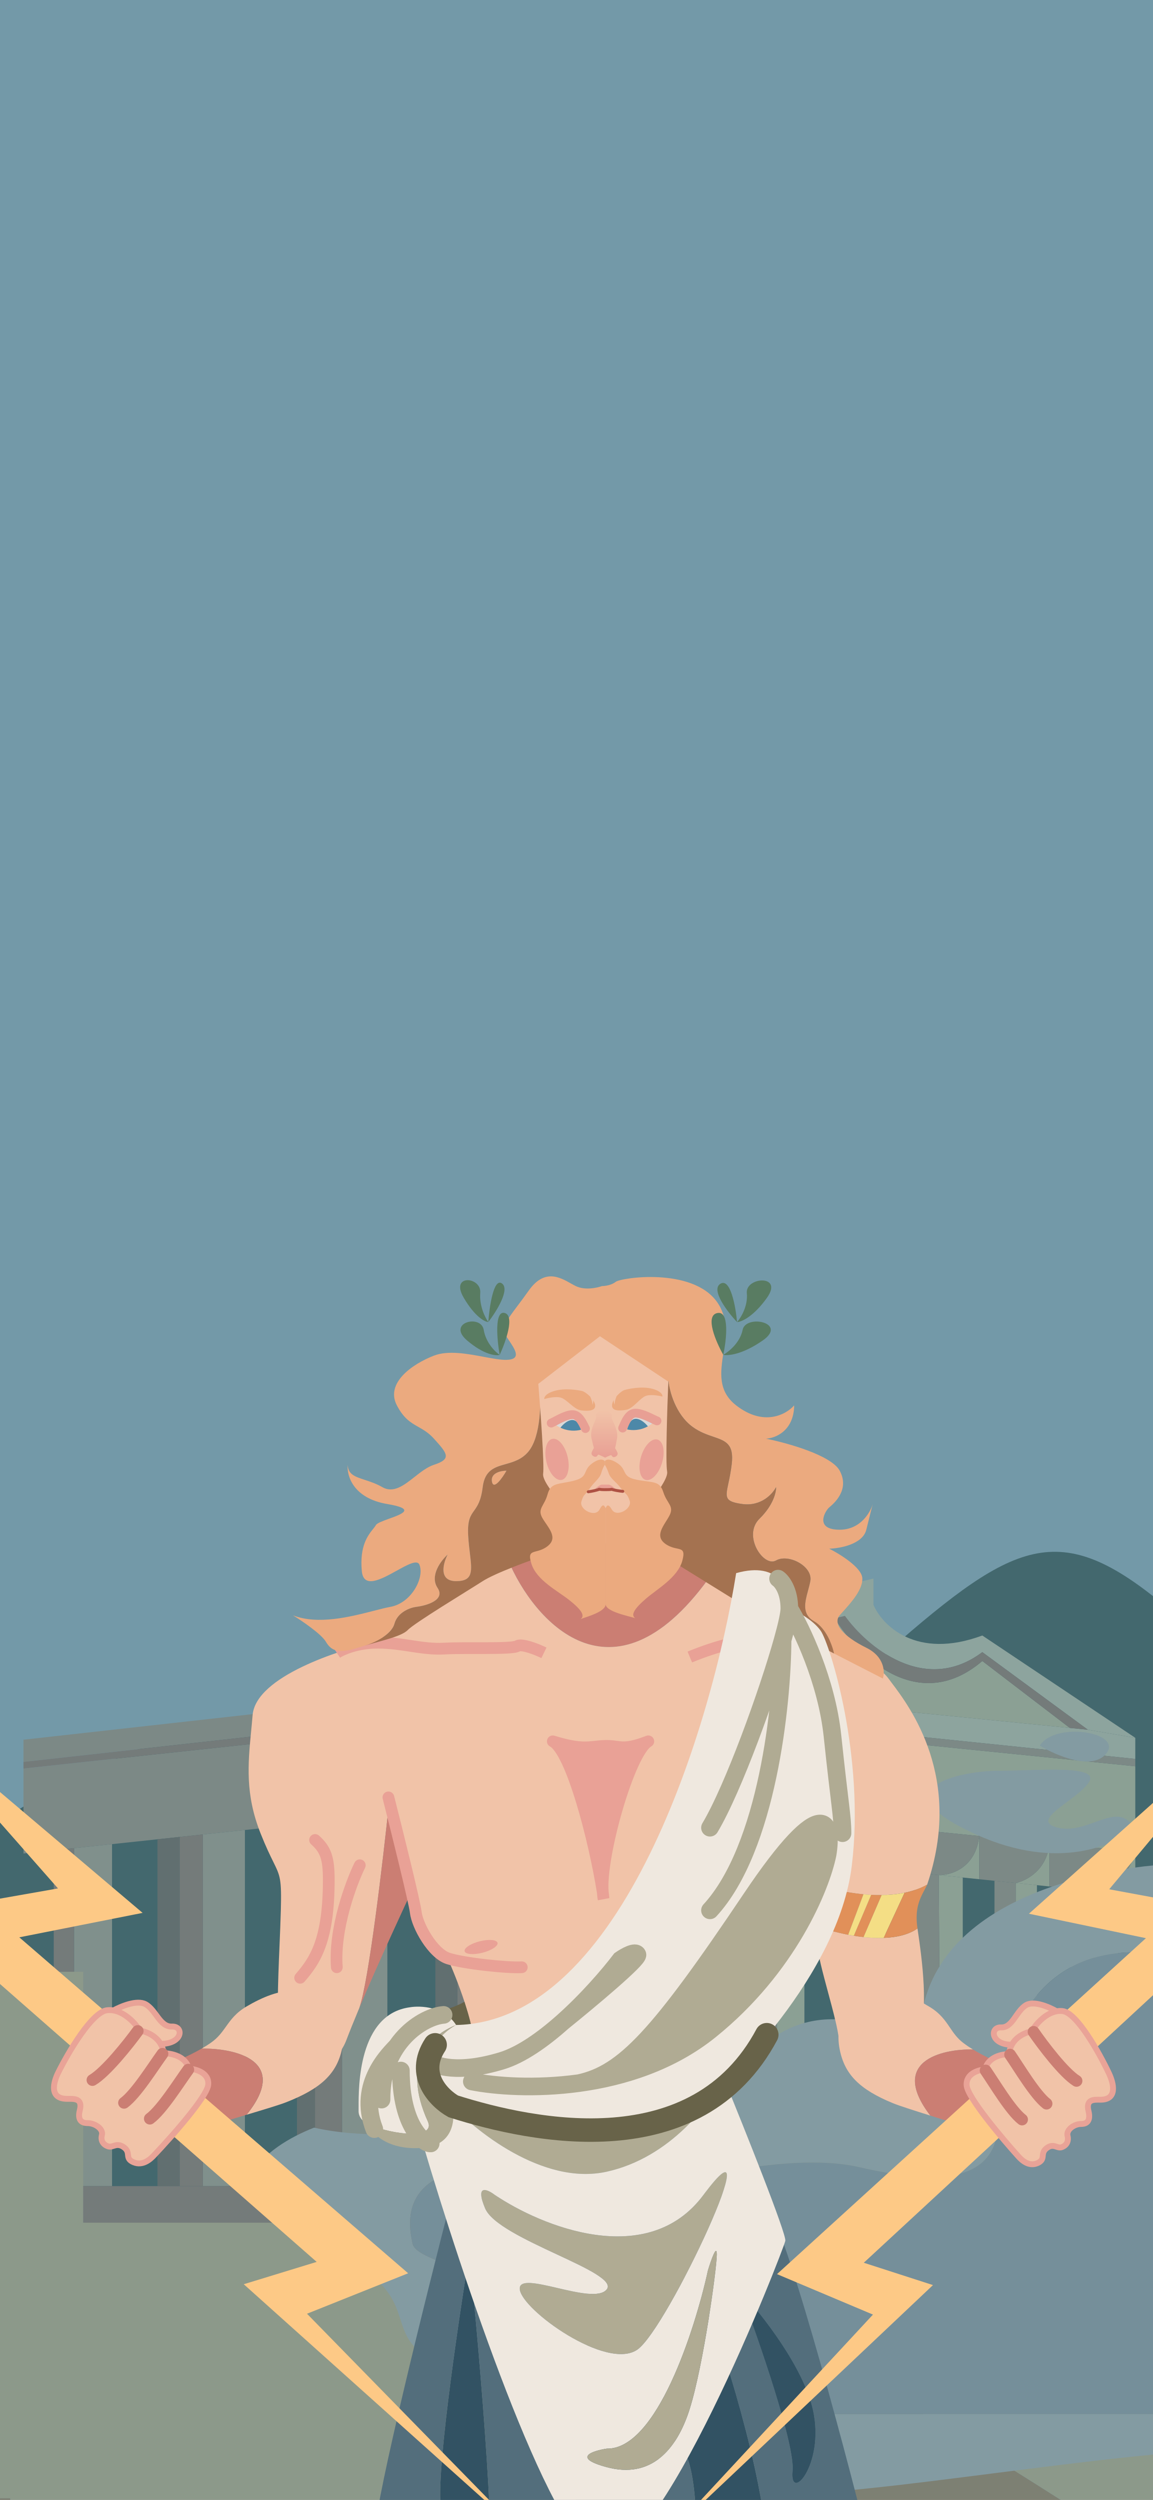 <svg width="393" height="852" viewBox="0 0 393 852" fill="none" xmlns="http://www.w3.org/2000/svg">
<rect x="0" y="0" width="393" height="852" fill="#333333" stroke="none"/>
<g clip-path="url(#clip0_746_59)">
<rect width="830" height="901" transform="translate(-218 -16)" fill="#BEDDFF"/>
<path d="M-340.525 724.645L442 779C440.739 736.879 439.349 585.594 406.796 555.813C366.104 518.586 351.367 521.207 310.675 555.813C269.984 590.418 226.628 670.116 206.283 657.532C185.937 644.948 116.575 585.754 77.71 588.201C38.844 590.647 -53.73 644.948 -53.73 684.796C-53.73 724.645 -205.409 507.757 -251.708 507.757C-298.008 507.757 -338.569 500.242 -357.088 532.575C-371.904 558.442 -363.218 642.676 -370 657.532L-357.088 724.645H-340.525Z" fill="#46616F"/>
<path d="M195.313 611.803L217.705 614.056L251.432 617.45L281.107 620.436L308.531 623.195L333.781 625.736L357.717 628.145L386.965 631.057V611.662V601.964L195.313 582.584V611.803Z" fill="#FBEDCD"/>
<path d="M217.705 628.495V614.056C214.56 618.007 203.037 627.067 182.104 631.702L199.904 630.098L217.705 628.495Z" fill="#FBEDCD"/>
<path d="M251.432 631.97V617.45C247.706 627.742 239.729 630.239 229.631 629.723L241.556 630.952L251.432 631.97Z" fill="#FBEDCD"/>
<path d="M242.606 745.051L241.556 630.952L229.631 629.723L230.155 745.051H242.606Z" fill="#FBEDCD"/>
<path d="M267.507 745.051H274.188V634.314L264.843 633.352V745.051H267.507Z" fill="#FBEDCD"/>
<path d="M301.863 745.051V637.166L293.183 636.272V745.051H301.863Z" fill="#FBEDCD"/>
<path d="M328.155 745.051V639.875L319.978 639.032L320.67 745.051H328.155Z" fill="#FBEDCD"/>
<path d="M353.44 745.051V642.48L346.207 641.735V745.051H353.44Z" fill="#FBEDCD"/>
<path d="M381.242 745.051L381.116 645.319L373.065 644.494L373.128 745.051H381.242Z" fill="#FBEDCD"/>
<path d="M386.965 592.266L370.8 589.511L364.636 588.896L195.313 572.005V579.687L386.965 599.46V592.266Z" fill="#FFF7E5"/>
<path d="M190.407 563.063L195.313 572.005L284.503 551.522L287.995 550.72C295.385 561.006 315.097 577.874 334.822 563.063L370.8 589.511L386.965 592.266L334.822 557.395C312.279 565.758 300.689 553.911 297.712 546.942V538L190.407 563.063Z" fill="#FFF7E5"/>
<path d="M8 631.702L18.315 630.606L25.234 629.871L38.191 628.495L53.664 626.851L61.212 626.049L69.138 625.207L83.479 623.683L101.216 621.799L107.38 621.144L116.563 620.169L132.036 618.525L148.39 616.788L155.938 615.986L165.247 614.997L182.104 613.206L195.313 611.803V582.584L8 602.735V631.702Z" fill="#D4B4AB"/>
<path d="M195.313 611.803L182.104 613.206V631.702C203.037 627.067 214.56 618.007 217.705 614.056L195.313 611.803Z" fill="#D4B4AB"/>
<path d="M217.705 614.056V628.495L229.631 629.723C239.729 630.239 247.706 627.742 251.432 617.45L217.705 614.056Z" fill="#D4B4AB"/>
<path d="M195.313 582.584L386.965 601.964V599.46L195.313 579.687V582.584Z" fill="#D4B4AB"/>
<path d="M217.705 628.495V745.051H230.155L229.631 629.723C227.487 629.614 219.344 628.76 217.705 628.495Z" fill="#D4B4AB"/>
<path d="M255.499 632.458V745.051H264.843V633.352L255.499 632.458Z" fill="#D4B4AB"/>
<path d="M284.503 635.377V745.051H293.183V636.272L284.503 635.377Z" fill="#D4B4AB"/>
<path d="M311.801 638.19L313.185 745.051H320.67L319.978 639.032L311.801 638.19Z" fill="#D4B4AB"/>
<path d="M338.974 640.99V745.051H346.207V641.735L338.974 640.99Z" fill="#D4B4AB"/>
<path d="M365.014 643.669V745.051H373.128L373.065 644.494L365.014 643.669Z" fill="#D4B4AB"/>
<path d="M251.432 617.45V631.97L255.499 632.458L264.843 633.352C269.887 631.588 280.201 626.536 281.107 620.436L251.432 617.45Z" fill="#D4B4AB"/>
<path d="M281.107 635.027V620.436C280.201 626.536 269.887 631.588 264.843 633.352L274.188 634.314L281.107 635.027Z" fill="#FBEDCD"/>
<path d="M308.531 637.853V623.195C305.914 634.425 297.209 636.592 293.183 636.272L301.863 637.166L308.531 637.853Z" fill="#FBEDCD"/>
<path d="M281.107 620.436V635.027L284.503 635.377L293.183 636.272C297.209 636.592 305.914 634.425 308.531 623.195L281.107 620.436Z" fill="#D4B4AB"/>
<path d="M333.781 640.455V625.736C332.546 636.682 324.064 639.161 319.978 639.032L328.155 639.875L333.781 640.455Z" fill="#FBEDCD"/>
<path d="M308.531 623.195V637.853L311.801 638.19L319.978 639.032C324.064 639.161 332.546 636.682 333.781 625.736L308.531 623.195Z" fill="#D4B4AB"/>
<path d="M357.717 642.921V628.145C356.912 637.39 349.708 641.057 346.207 641.735L353.44 642.48L357.717 642.921Z" fill="#FBEDCD"/>
<path d="M333.781 625.736V640.455L334.226 640.5L338.974 640.99L346.207 641.735C349.708 641.057 356.912 637.39 357.717 628.145L333.781 625.736Z" fill="#D4B4AB"/>
<path d="M386.965 631.057L357.717 628.145V642.921L365.014 643.669L373.065 644.494C376.671 644.166 384.5 641.019 386.965 631.057Z" fill="#D4B4AB"/>
<path d="M386.965 645.918V631.057C384.5 641.019 376.671 644.166 373.065 644.494L381.116 645.319L386.965 645.918Z" fill="#FBEDCD"/>
<path d="M182.104 631.702V613.206L165.247 614.997V745.051H182.104V631.702Z" fill="#DEC6B8"/>
<path d="M132.036 745.051V618.525L116.563 620.169V745.051H132.036Z" fill="#DEC6B8"/>
<path d="M83.479 745.051V623.683L69.138 625.207V745.051H83.479Z" fill="#DEC6B8"/>
<path d="M38.191 745.051V628.495L25.234 629.871V745.051H38.191Z" fill="#DEC6B8"/>
<path d="M155.938 615.986V745.051H165.247V614.997L155.938 615.986Z" fill="#C2908C"/>
<path d="M107.38 621.144V745.051H116.563V620.169L107.38 621.144Z" fill="#C1908C"/>
<path d="M61.212 626.049V745.051H69.138V625.207L61.212 626.049Z" fill="#C1908C"/>
<path d="M18.315 630.606V745.051H25.234V629.871L18.315 630.606Z" fill="#C1908C"/>
<path d="M61.212 745.051V626.049L53.664 626.851V745.051H61.212Z" fill="#907272"/>
<path d="M107.38 745.051V621.144L101.216 621.799V745.051H107.38Z" fill="#907272"/>
<path d="M155.938 745.051V615.986L148.39 616.788V745.051H155.938Z" fill="#907272"/>
<path d="M195.313 572.005L143.61 577.775L8 592.911V600.468L195.313 579.687V572.005Z" fill="#D4B4AB"/>
<path d="M8 602.735L195.313 582.584V579.687L8 600.468V602.735Z" fill="#C1908C"/>
<path d="M182.104 631.702V745.051H199.904V630.098L182.104 631.702Z" fill="#907272"/>
<path d="M143.61 577.775L195.313 572.005L190.407 563.063L143.61 572.005V577.775Z" fill="#C1908C"/>
<path d="M8 745.051V777.665C85.852 785.766 243.532 799.235 251.432 788.298C259.333 777.361 300.778 785.26 320.67 788.298C319.199 784.515 310.856 771.785 287.995 769.355L287.247 769.276C258.424 766.212 201.873 760.202 241.556 755.684C273.58 752.038 272.2 747.076 267.507 745.051H264.843H255.499H242.606H230.155H217.705H199.904H182.104H165.247H155.938H148.39H132.036H116.563H107.38H101.216H83.479H69.138H61.212H53.664H38.191H25.234H18.315H8Z" fill="#C1908C"/>
<path d="M409.043 755.684H241.556C201.873 760.202 258.424 766.212 287.247 769.276L287.995 769.355L422 769.276L409.043 755.684Z" fill="#D4B4AB"/>
<path d="M267.507 745.051C272.2 747.076 273.58 752.038 241.556 755.684H409.043V745.051H381.242H373.128H365.014H353.44H346.207H338.974H328.155H320.67H313.185H301.863H293.183H284.503H274.188H267.507Z" fill="#FBEDCD"/>
<path d="M287.995 769.355C310.856 771.785 319.199 784.515 320.67 788.298L422 805V769.276L287.995 769.355Z" fill="#FBEDCD"/>
<path fill-rule="evenodd" clip-rule="evenodd" d="M364.636 588.896L334.822 566.085C312.883 584.826 292.135 564.185 284.503 551.522L195.313 572.005L364.636 588.896Z" fill="#FBEDCD"/>
<path d="M334.822 563.063C315.097 577.874 295.385 561.006 287.995 550.72L284.503 551.522C292.135 564.185 312.883 584.826 334.822 566.085L364.636 588.896L370.8 589.511L334.822 563.063Z" fill="#C1908C"/>
<path d="M-233.641 791.61L-419 828.59V1227L274.724 1219.2C264.951 1185.97 235.1 1124.82 182.767 1088.62C165.937 1076.97 146.782 1067.91 125.222 1063.19C36.62 1043.77 7.143 913.916 3.481 851.414H-74.018C-73.246 825.99 -75.637 771.617 -91.368 757.518C-107.099 743.419 -192.771 730.649 -233.641 726.026V791.61Z" fill="#D89D7B"/>
<path fill-rule="evenodd" clip-rule="evenodd" d="M125.222 708.981V757.518L243.204 828.59L257.663 1043.83L182.767 1088.62C235.1 1124.82 264.951 1185.97 274.724 1219.2L688.819 1214.54C651.708 1197.12 569.217 1150.67 536.136 1104.21C519.406 1080.72 514.651 1054.06 509.788 1026.79C502.631 986.66 495.24 945.219 449.095 910.641C387.096 864.184 207.347 756.844 125.222 708.981ZM439.841 1112.01C412.081 1066.94 422.491 1002.71 431.166 976.224L512.134 1135.13L439.841 1112.01Z" fill="#D89D7B"/>
<path d="M439.841 851.414C469.433 875.876 529.369 936.701 532.376 984.314C535.384 1031.93 544.04 977.573 547.992 944.444C529.774 907.954 482.639 838.262 439.841 851.414Z" fill="#D89D7B"/>
<path d="M615.947 772.953C641.876 807.581 714.092 883.599 795.523 910.641C841.037 925.756 857.411 983.557 874.041 1042.26C894.601 1114.83 915.551 1188.78 992.449 1185.11C1035.34 1113.36 1091.29 958.023 971.918 910.641C852.548 863.26 684.867 799.107 615.947 772.953Z" fill="#D89D7B"/>
<path d="M1048.26 976.224C1052.89 984.41 1062.14 1004.19 1062.14 1017.83C1062.14 1034.87 1091.35 1024.47 1082.67 1009.16C1081.77 1007.57 1080.68 1005.6 1079.46 1003.38L1079.46 1003.38C1068.92 984.241 1048.26 946.711 1048.26 976.224Z" fill="#D89D7B"/>
<path fill-rule="evenodd" clip-rule="evenodd" d="M-233.641 726.026C-192.867 714.663 -107.33 695.344 -91.368 708.981V672H28.349V757.518H125.222L243.204 828.59L257.663 1043.83L182.767 1088.62C165.937 1076.97 146.782 1067.91 125.222 1063.19C36.62 1043.77 7.143 913.916 3.481 851.414H-74.018C-73.246 825.99 -75.637 771.617 -91.368 757.518C-107.099 743.419 -192.771 730.649 -233.641 726.026ZM688.819 1214.54L1353.05 1207.07L1373 851.414L615.947 772.953L467.024 757.518V726.026L125.222 708.981C207.347 756.844 387.096 864.184 449.095 910.641C495.24 945.219 502.631 986.66 509.788 1026.79C514.651 1054.06 519.406 1080.72 536.136 1104.21C569.217 1150.67 651.708 1197.12 688.819 1214.54ZM795.523 910.641C714.092 883.599 641.876 807.581 615.947 772.953C684.867 799.107 852.548 863.26 971.918 910.641C1091.29 958.023 1035.34 1113.36 992.449 1185.11C915.551 1188.78 894.601 1114.83 874.041 1042.26C857.411 983.557 841.037 925.756 795.523 910.641ZM431.166 976.224C422.491 1002.71 412.081 1066.94 439.841 1112.01L512.134 1135.13L431.166 976.224ZM439.841 851.414C469.433 875.876 529.369 936.701 532.376 984.314C535.384 1031.93 544.04 977.573 547.992 944.444C529.774 907.954 482.639 838.262 439.841 851.414ZM1048.26 976.224C1052.89 984.41 1062.14 1004.19 1062.14 1017.83C1062.14 1034.87 1091.35 1024.47 1082.67 1009.16C1081.77 1007.57 1080.68 1005.6 1079.46 1003.38L1079.46 1003.38C1068.92 984.241 1048.26 946.711 1048.26 976.224ZM1055.78 1135.13C1068.04 1105.54 1065.13 1055.96 1062.14 1034.87C1087.23 1034.87 1093.97 1086.05 1097.39 1112.01C1097.95 1116.27 1098.42 1119.85 1098.86 1122.41C1102.05 1140.62 1040.45 1172.11 1055.78 1135.13Z" fill="#FDDBB5"/>
<path d="M1062.14 1034.87C1065.13 1055.96 1068.04 1105.54 1055.78 1135.13C1040.45 1172.11 1102.05 1140.62 1098.86 1122.41C1098.42 1119.85 1097.95 1116.27 1097.39 1112.01C1093.97 1086.05 1087.23 1034.87 1062.14 1034.87Z" fill="#D89D7B"/>
<path fill-rule="evenodd" clip-rule="evenodd" d="M107.08 725.111C90.634 731.503 67.608 748.373 107.08 764.722C131.443 774.813 134.116 783.12 136.503 790.539C138.95 798.145 141.097 804.819 166.011 811.524C188.554 817.591 204.319 826.173 218.133 833.693C234.476 842.59 248.088 850 266.963 850C283.199 850 309.853 846.601 338.313 842.972C370.906 838.815 405.867 834.357 430.254 834.357C473.506 834.357 473.656 830.06 475.585 774.561C475.693 771.445 475.807 768.169 475.934 764.722C477.585 720.09 476.963 695.899 476.415 674.581C476.167 664.929 475.934 655.867 475.934 645.762C475.934 613.341 418.139 589.499 407.413 635.039C374.225 635.039 309.035 648.008 313.78 699.881C300.993 689.032 270.118 675.988 248.918 710.604C233.231 736.217 215.466 728.545 198.607 721.264C186.986 716.245 175.795 711.411 166.011 717.794C146.83 730.308 118.732 727.886 107.08 725.111ZM391.892 665.568C347.977 662.036 339.102 703.791 340.154 725.111C338.56 744.538 317.692 744.286 292.959 738.609C275.969 734.709 253.262 738.846 236.947 741.818C229.511 743.173 223.403 744.286 219.768 744.286C215.672 744.286 210.712 743.249 204.848 742.024L204.848 742.024C194.094 739.777 180.303 736.895 163.235 738.609C136.861 741.258 139.007 757.405 140.647 764.722C141.245 767.388 146.365 769.401 152.633 771.864C163.569 776.163 177.999 781.835 177.999 794.746C177.999 810.994 199.62 820.186 210.43 822.751H456.753L466.596 802.946L471.013 665.568C468.615 658.966 457.788 645.762 433.661 645.762C409.533 645.762 395.762 658.966 391.892 665.568Z" fill="#E7E0F0"/>
<path d="M340.154 725.111C339.102 703.791 347.977 662.036 391.892 665.568C395.762 658.966 409.533 645.762 433.661 645.762C457.788 645.762 468.615 658.966 471.013 665.568L466.596 802.946L456.753 822.751H210.43C199.62 820.186 177.999 810.994 177.999 794.746C177.999 781.835 163.569 776.163 152.633 771.864C146.365 769.401 141.245 767.388 140.647 764.722C139.007 757.405 136.861 741.258 163.235 738.609C180.303 736.895 194.094 739.777 204.848 742.024L204.848 742.024C210.712 743.249 215.672 744.286 219.768 744.286C223.403 744.286 229.511 743.173 236.947 741.818C253.262 738.846 275.969 734.709 292.959 738.609C317.692 744.286 338.56 744.538 340.154 725.111Z" fill="#C3C3DC"/>
<path fill-rule="evenodd" clip-rule="evenodd" d="M-307.328 577.388C-288.526 572.132 -245.142 571.964 -222.024 613.341C-196.786 611.786 -142.953 619.472 -129.526 662.666C-109.083 653.878 -65.321 649.017 -53.812 699.881C-43.38 702.236 -22.29 709.115 -21.381 717.794C-20.572 725.525 -34.309 728.964 -58.804 735.096C-68.681 737.569 -80.308 740.479 -93.436 744.286C-139.117 757.532 -166.752 765.984 -176.343 801.937C-179.677 814.436 -192.742 823.322 -209.026 829.193C-206.881 814.136 -199.89 783.67 -189.088 782.257C-183.093 781.473 -179.909 772.78 -176.178 762.594C-171.506 749.84 -165.977 734.744 -152.998 729.905C-143.584 726.395 -127.502 724.936 -111.603 723.494C-88.071 721.359 -64.939 719.261 -64.412 710.604C-63.988 703.635 -70.668 703.361 -79.81 702.987C-89.699 702.582 -102.468 702.059 -112.238 692.816C-127.28 678.587 -140.799 674.731 -145.679 674.581C-145.679 654.342 -196.575 643.403 -222.024 640.464C-240.397 613.17 -287.635 606.805 -308.957 607.034C-308.37 596.136 -307.818 586.102 -307.328 577.388Z" fill="#E7E0F0"/>
<path d="M-316.919 801.937C-315.783 835.619 -307.328 824.77 -291.681 834.357C-281.473 840.612 -239.582 840.209 -209.026 829.193C-206.881 814.136 -199.89 783.67 -189.088 782.257C-183.093 781.473 -179.909 772.78 -176.178 762.594C-171.506 749.84 -165.977 734.744 -152.998 729.905C-143.584 726.395 -127.502 724.936 -111.603 723.494C-88.071 721.359 -64.939 719.261 -64.412 710.604C-63.988 703.635 -70.668 703.361 -79.81 702.987C-89.699 702.582 -102.468 702.059 -112.238 692.816C-127.28 678.587 -140.799 674.731 -145.679 674.581C-145.679 654.342 -196.575 643.403 -222.024 640.464C-240.397 613.17 -287.635 606.805 -308.957 607.034C-312.653 675.703 -317.703 778.681 -316.919 801.937Z" fill="#C3C3DC"/>
<path d="M236.947 687.14C232.89 682.893 222.16 676.947 211.692 687.14C198.607 699.881 236.947 700.512 236.947 687.14Z" fill="#E7E0F0"/>
<path d="M386.466 622.929C380.156 628.9 360.622 637.739 332.961 625.326C298.385 609.809 327.156 603.502 340.154 603.502C353.151 603.502 375.487 601.231 371.07 607.539C366.654 613.846 350.375 620.532 360.723 622.929C371.07 625.326 381.039 613.341 386.466 622.929Z" fill="#E7E0F0"/>
<path d="M354.413 594.923C359.924 598.287 372.156 603.552 377.001 597.699C383.058 590.382 359.713 586.541 354.413 594.923Z" fill="#E7E0F0"/>
<path d="M-239.564 571.333C-236.031 579.281 -223.26 596.362 -200.445 601.105C-171.926 607.034 -159.181 583.444 -170.286 577.388C-181.39 571.333 -227.197 550.518 -239.564 571.333Z" fill="#E7E0F0"/>
<path d="M-251.552 561.115C-245.621 562.25 -231.412 562.906 -222.024 556.448C-210.288 548.374 -251.552 548.752 -251.552 561.115Z" fill="#E7E0F0"/>
<rect x="-257" y="-169" width="1579" height="1418" fill="#426D6E" fill-opacity="0.6"/>
<path fill-rule="evenodd" clip-rule="evenodd" d="M105.33 988.086C97.528 997.855 82.484 1009.11 75.938 1013.51C88.07 1013.03 112.692 1011.19 114.12 1007.62C115.033 1005.35 114.546 1002.88 114.09 1000.58C113.654 998.371 113.247 996.31 114.12 994.694C114.395 994.186 114.744 993.467 115.171 992.588C117.518 987.758 122.203 978.118 129.64 972.284C136.172 967.16 152.032 928.085 160.596 905.34C139.102 912.35 130.613 897.821 129.056 889.681C122.422 927.238 111.875 979.891 105.33 988.086Z" fill="#F1C3A8"/>
<path d="M166.175 889.681C167.823 883.82 144.336 874.214 132.387 870.144C131.458 875.819 130.329 882.472 129.056 889.681C130.613 897.821 139.102 912.35 160.596 905.34C163.557 897.475 165.645 891.563 166.175 889.681Z" fill="#CB7E73"/>
<path fill-rule="evenodd" clip-rule="evenodd" d="M312.724 999.004C314.298 1005.9 312.933 1007.62 314.097 1007.62C315.247 1007.62 317.261 1008.28 320.091 1009.2C324.025 1010.47 329.535 1012.26 336.485 1013.51C339.812 1014.11 341.905 1014.56 343.155 1014.88C343.297 1015.03 343.436 1015.18 343.573 1015.32C343.684 1015.44 343.794 1015.55 343.902 1015.67C344.887 1015.67 345.498 1015.49 343.155 1014.88C336.293 1007.61 323.578 993.609 322.201 989.954C320.998 986.76 305.618 928.05 294.504 885.371C289.157 905.253 272.292 902.849 264.527 899.162C277.569 928.045 298.945 966.959 305.032 977.743C310.142 986.793 311.15 992.108 312.724 999.004Z" fill="#F1C3A8"/>
<path d="M288.825 863.535L260.257 889.681C261.538 892.534 262.975 895.724 264.527 899.162C272.292 902.849 289.157 905.253 294.504 885.371C292.421 877.373 290.487 869.937 288.825 863.535Z" fill="#CB7E73"/>
<path d="M230.041 527.234C220.042 523.556 199.413 525.701 190.348 527.234C186.388 528.751 180.364 531.166 174.141 533.855C183.724 554.594 211.196 583.629 244.416 533.855C239.526 531.291 234.392 528.834 230.041 527.234Z" fill="#CB7E73"/>
<path fill-rule="evenodd" clip-rule="evenodd" d="M174.141 533.855C183.724 554.594 211.196 583.629 244.416 533.855C250.762 537.183 256.699 540.693 259.983 542.749C247.942 597.961 220.482 709.994 206.967 716.43C190.073 724.475 162.466 709.104 161.779 697.611C161.673 695.822 161.366 693.822 160.921 691.716C160.543 689.924 160.064 688.056 159.522 686.174C159.144 684.86 158.735 683.539 158.308 682.234C156.372 676.314 154.065 670.707 152.577 667.443C151.433 666.725 148.429 664.484 145.572 661.266C143.692 659.148 142.46 654.164 141.513 650.337C140.662 646.895 140.729 643.672 140.079 645.033L132.662 613.859C130.547 634.184 125.658 675.563 122.453 684.378C122.33 684.673 122.208 684.966 122.086 685.257C120.51 689.043 119.125 692.469 118.103 695.169C112.884 708.96 97.776 702.352 95.716 695.169C94.154 689.724 94.723 676.188 95.269 663.198C95.444 659.053 95.616 654.963 95.716 651.21C96.004 640.332 95.551 639.411 93.124 634.485C92.089 632.386 90.695 629.558 88.848 624.921C83.516 611.535 84.522 601.144 85.604 589.965C85.776 588.186 85.95 586.387 86.101 584.553C87.2 571.193 116.318 562.286 127.031 559.7C134.765 557.833 139.421 554.319 145.186 549.968C147.405 548.293 149.79 546.493 152.577 544.616C157.164 541.528 165.83 537.447 174.141 533.855Z" fill="#F1C3A8"/>
<path d="M140.079 645.033L132.662 613.859C130.547 634.184 125.658 675.563 122.453 684.378C128.926 668.897 138.995 647.3 140.079 645.033Z" fill="#CB7E73"/>
<path fill-rule="evenodd" clip-rule="evenodd" d="M278.662 557.258C285.117 559.988 298.989 566.768 302.835 572.055C303.132 572.463 303.492 572.94 303.904 573.485C310.171 581.783 328.392 605.909 316.02 642.303C313.691 643.615 311.078 644.504 308.329 645.064C305.796 645.581 303.148 645.818 300.5 645.852C299.306 645.868 298.112 645.842 296.929 645.781C296.052 645.736 295.181 645.672 294.319 645.592C287.993 645.003 282.207 643.539 278.662 642.303V557.258ZM278.662 656.525V662.846C278.662 665.727 280.441 672.33 282.245 679.023C283.949 685.346 285.674 691.749 285.941 695.169C286.491 702.208 308.603 704.507 312.724 695.169C316.844 685.831 314.235 667.443 312.724 657.244C309.651 659.386 305.552 660.3 301.187 660.463C298.934 660.547 296.61 660.43 294.319 660.179C293.209 660.058 292.106 659.904 291.023 659.727C290.374 659.62 289.732 659.505 289.1 659.383C284.968 658.584 281.249 657.481 278.662 656.525Z" fill="#F1C3A8"/>
<path d="M301.187 660.463L308.329 645.064C305.796 645.581 303.148 645.818 300.5 645.852L294.319 660.179C296.61 660.43 298.934 660.547 301.187 660.463Z" fill="#F4DE85"/>
<path fill-rule="evenodd" clip-rule="evenodd" d="M312.724 657.244C311.727 650.513 313.496 647.165 315.071 644.183C315.406 643.549 315.731 642.932 316.02 642.303C313.691 643.615 311.078 644.504 308.329 645.064L301.187 660.463C305.552 660.3 309.651 659.386 312.724 657.244ZM296.929 645.781C298.112 645.842 299.306 645.868 300.5 645.852L294.319 660.179C293.209 660.058 292.106 659.904 291.023 659.727L296.929 645.781ZM294.319 645.592C287.993 645.003 282.207 643.539 278.662 642.303V656.525C281.249 657.481 284.968 658.584 289.1 659.383L294.319 645.592Z" fill="#E19059"/>
<path d="M291.023 659.727L296.929 645.781C296.052 645.736 295.181 645.672 294.319 645.592L289.1 659.383C289.732 659.505 290.374 659.62 291.023 659.727Z" fill="#F4DE85"/>
<path d="M160.921 691.716C160.543 689.924 160.064 688.056 159.522 686.174L158.308 682.234C156.26 683.384 151.423 685.567 148.457 685.108C145.49 684.648 151.433 689.322 154.775 691.716H160.921Z" fill="#686349"/>
<path d="M205.731 595.04C200.929 595.279 198.589 596.62 188.425 593.46C194.881 596.907 202.698 627.39 205.456 644.889C204.367 632.758 214.521 597.051 220.976 593.46C211.637 597.051 211.5 594.752 205.731 595.04Z" fill="#E9A196"/>
<path d="M134.326 612.074C134.054 611.003 132.966 610.356 131.895 610.627C130.825 610.899 130.177 611.988 130.449 613.058L134.326 612.074ZM141.727 651.784L139.741 652.022L141.727 651.784ZM177.969 672.456C179.071 672.39 179.912 671.443 179.846 670.34C179.78 669.238 178.833 668.397 177.73 668.463L177.969 672.456ZM176.339 560.993L177.365 562.71L176.339 560.993ZM108.721 625.582C107.896 624.847 106.632 624.92 105.897 625.745C105.162 626.57 105.235 627.834 106.06 628.569L108.721 625.582ZM100.793 672.746C100.072 673.583 100.166 674.846 101.003 675.567C101.84 676.287 103.103 676.193 103.824 675.356L100.793 672.746ZM124.433 636.574C124.918 635.581 124.507 634.384 123.515 633.898C122.523 633.413 121.325 633.824 120.839 634.816L124.433 636.574ZM112.813 670.612C112.897 671.713 113.858 672.538 114.959 672.454C116.06 672.37 116.885 671.409 116.801 670.308L112.813 670.612ZM188.425 593.46L189.019 591.55C188.034 591.243 186.978 591.736 186.58 592.688C186.182 593.64 186.573 594.738 187.483 595.224L188.425 593.46ZM205.731 595.04L205.631 593.042L205.731 595.04ZM220.976 593.46L221.949 595.207C222.866 594.697 223.233 593.564 222.788 592.612C222.343 591.661 221.239 591.216 220.259 591.593L220.976 593.46ZM205.731 647.187L203.782 647.638L207.709 646.889L205.731 647.187ZM130.449 613.058C131.913 618.824 134.136 627.701 136.048 635.594C137.981 643.578 139.54 650.335 139.741 652.022L143.713 651.547C143.475 649.556 141.829 642.474 139.935 634.653C138.019 626.741 135.792 617.849 134.326 612.074L130.449 613.058ZM139.741 652.022C140.067 654.743 141.681 658.523 143.792 661.779C144.866 663.436 146.118 665.035 147.484 666.354C148.835 667.659 150.392 668.782 152.088 669.342L153.342 665.544C152.428 665.242 151.376 664.552 150.263 663.477C149.165 662.417 148.1 661.071 147.148 659.603C145.207 656.61 143.937 653.423 143.713 651.547L139.741 652.022ZM152.088 669.342C154.916 670.276 160.188 671.119 165.21 671.693C170.244 672.268 175.375 672.611 177.969 672.456L177.73 668.463C175.517 668.596 170.69 668.293 165.664 667.719C160.625 667.143 155.733 666.334 153.342 665.544L152.088 669.342ZM115.91 564.96C117.324 564.026 122.151 561.844 128.679 561.844V557.844C121.363 557.844 115.77 560.258 113.705 561.623L115.91 564.96ZM128.679 561.844C132.828 561.844 136.454 562.427 140.139 562.988C143.789 563.544 147.513 564.08 151.591 563.852L151.367 559.858C147.753 560.061 144.404 559.591 140.741 559.034C137.111 558.481 133.183 557.844 128.679 557.844V561.844ZM151.591 563.852C155.367 563.64 161.001 563.712 166.079 563.693C168.588 563.684 170.959 563.653 172.836 563.549C173.771 563.497 174.624 563.425 175.327 563.321C175.928 563.232 176.745 563.08 177.365 562.71L175.313 559.276C175.452 559.193 175.372 559.27 174.741 559.364C174.212 559.442 173.498 559.506 172.614 559.555C170.851 559.653 168.57 559.684 166.065 559.693C161.117 559.711 155.282 559.639 151.367 559.858L151.591 563.852ZM177.365 562.71C177.145 562.841 177.173 562.715 177.846 562.79C178.407 562.853 179.136 563.023 179.968 563.278C181.621 563.786 183.405 564.548 184.534 565.093L186.273 561.49C185.021 560.886 183.043 560.039 181.143 559.455C180.198 559.164 179.203 558.917 178.292 558.815C177.494 558.726 176.301 558.685 175.313 559.276L177.365 562.71ZM106.06 628.569C107.727 630.054 108.655 631.356 109.221 633.031C109.816 634.791 110.06 637.104 110.06 640.723H114.06C114.06 637.015 113.824 634.157 113.011 631.75C112.169 629.259 110.762 627.401 108.721 625.582L106.06 628.569ZM110.06 640.723C110.06 650.965 108.884 657.599 107.175 662.322C105.48 667.003 103.22 669.929 100.793 672.746L103.824 675.356C106.388 672.38 109.003 669.025 110.936 663.683C112.855 658.381 114.06 651.248 114.06 640.723H110.06ZM120.839 634.816C119.273 638.019 117.023 643.583 115.287 650.002C113.555 656.405 112.294 663.799 112.813 670.612L116.801 670.308C116.331 664.134 117.474 657.234 119.148 651.046C120.818 644.873 122.978 639.548 124.433 636.574L120.839 634.816ZM235.895 566.573C237.794 565.779 240.923 564.58 244.091 563.583C247.337 562.562 250.354 561.844 252.154 561.844V557.844C249.669 557.844 246.116 558.753 242.891 559.768C239.588 560.806 236.344 562.05 234.351 562.883L235.895 566.573ZM252.154 561.844C256.076 561.844 259.294 563.086 260.266 563.613L262.173 560.097C260.672 559.283 256.803 557.844 252.154 557.844V561.844ZM187.831 595.369C193.031 596.986 196.356 597.491 199.064 597.524C200.409 597.541 201.56 597.44 202.638 597.327C203.733 597.213 204.7 597.094 205.83 597.037L205.631 593.042C204.361 593.106 203.235 593.243 202.223 593.349C201.194 593.456 200.225 593.538 199.113 593.525C196.91 593.498 193.983 593.093 189.019 591.55L187.831 595.369ZM205.83 597.037C207.126 596.973 208.096 597.052 208.99 597.162C209.838 597.266 210.86 597.437 211.921 597.487C214.229 597.594 216.891 597.173 221.694 595.326L220.259 591.593C215.722 593.337 213.646 593.563 212.108 593.491C211.246 593.451 210.568 593.325 209.477 593.192C208.431 593.063 207.221 592.963 205.631 593.042L205.83 597.037ZM187.483 595.224C187.876 595.434 188.486 595.982 189.258 597.087C190.004 598.155 190.794 599.584 191.609 601.333C193.236 604.828 194.873 609.409 196.413 614.486C199.491 624.632 202.115 636.537 203.481 645.2L207.432 644.577C206.039 635.742 203.375 623.657 200.241 613.325C198.675 608.163 196.975 603.382 195.235 599.645C194.366 597.778 193.464 596.123 192.537 594.796C191.635 593.506 190.588 592.347 189.367 591.695L187.483 595.224ZM207.448 644.71C207.201 641.951 207.591 637.66 208.484 632.587C209.369 627.561 210.719 621.921 212.306 616.537C213.894 611.147 215.704 606.063 217.495 602.134C218.392 600.167 219.264 598.534 220.077 597.31C220.928 596.03 221.575 595.415 221.949 595.207L220.004 591.712C218.764 592.402 217.681 593.689 216.746 595.096C215.773 596.56 214.801 598.4 213.855 600.475C211.961 604.63 210.09 609.905 208.469 615.407C206.846 620.915 205.459 626.701 204.544 631.894C203.638 637.04 203.167 641.761 203.464 645.068L207.448 644.71ZM207.709 646.889C207.675 646.666 207.635 646.292 207.586 645.836C207.541 645.422 207.487 644.929 207.432 644.577L203.481 645.2C203.518 645.434 203.56 645.816 203.609 646.266C203.653 646.675 203.704 647.157 203.753 647.486L207.709 646.889ZM203.464 645.068C203.511 645.585 203.621 646.94 203.782 647.638L207.679 646.736C207.598 646.385 207.512 645.417 207.448 644.71L203.464 645.068Z" fill="#E9A196"/>
<path fill-rule="evenodd" clip-rule="evenodd" d="M138.98 555.534C141.315 553.092 159.17 542.317 164.526 538.87C168.812 536.111 180.962 531.687 186.502 529.819L190.897 523.355L188.425 506.834L183.892 471.925C184.442 477.289 184.469 489.337 180.184 494.623C177.934 497.398 175.031 498.223 172.328 498.99C168.594 500.05 165.243 501.001 164.526 506.834C163.947 511.548 162.703 513.295 161.602 514.841C160.355 516.593 159.29 518.089 159.582 523.355C159.706 525.597 159.95 527.619 160.165 529.406C160.902 535.515 161.307 538.87 155.462 538.87C149.418 538.87 151.021 532.836 152.577 529.819C150.288 531.876 146.397 537.026 149.144 541.168C151.89 545.31 145.435 547.204 141.864 547.633C139.85 547.89 135.546 549.399 134.447 553.379C133.375 557.262 127.377 559.928 124.3 560.848C130.115 559.158 136.93 557.678 138.98 555.534ZM172.63 501.231C170.753 501.231 167.136 501.978 167.685 504.966C168.235 507.955 171.211 503.721 172.63 501.231Z" fill="#A47250"/>
<path fill-rule="evenodd" clip-rule="evenodd" d="M196.254 438.31C199.33 439.804 203.487 438.932 205.181 438.31C206.143 438.31 208.423 438.022 209.851 436.873C211.636 435.436 235.81 431.845 244.325 443.625C248.317 449.147 247.419 455.237 246.556 461.096C245.578 467.736 244.643 474.08 250.918 478.965C260.367 486.32 268.04 482.029 270.696 478.965C270.586 487.699 264.24 490.17 261.081 490.313C268.269 491.75 283.359 495.945 286.216 501.231C289.756 507.783 284.117 512.499 282.681 513.699L282.645 513.73C281.271 514.879 277.426 521.343 286.216 521.343C293.248 521.343 296.654 515.501 297.478 512.58C297.249 513.442 296.49 516.402 295.281 521.343C294.072 526.285 286.353 527.712 282.645 527.808C286.262 529.628 293.578 534.158 293.907 537.72C294.262 541.554 290.138 546.134 287.406 549.167C286.965 549.657 286.56 550.106 286.216 550.506C283.744 553.379 287.452 557.689 295.281 561.567C301.544 564.67 301.645 569.852 300.912 572.054L284.293 563.534C283.756 560.867 281.63 554.93 277.426 552.517C273.238 550.113 274.329 546.067 275.431 541.978C275.712 540.936 275.994 539.891 276.19 538.87C277.151 533.842 268.773 529.406 264.515 531.83C260.257 534.255 252.978 523.355 258.884 517.581C263.609 512.962 264.607 508.492 264.515 506.834C263.371 509.122 259.461 513.475 252.978 512.58C246.945 511.747 247.231 510.403 248.281 505.466C248.641 503.772 249.091 501.655 249.407 498.99C250.226 492.08 247.307 491.085 243.126 489.661C240.997 488.935 238.541 488.098 236.084 486.311C230.261 482.075 228.164 474.094 227.843 470.632L221.388 527.265L188.425 506.834L183.892 471.925C184.442 477.289 184.469 489.337 180.184 494.623C177.934 497.398 175.031 498.223 172.328 498.99C168.594 500.05 165.243 501.001 164.526 506.834C163.947 511.548 162.703 513.295 161.602 514.841C160.355 516.593 159.29 518.089 159.582 523.355C159.706 525.597 159.95 527.619 160.165 529.406C160.902 535.515 161.307 538.87 155.462 538.87C149.418 538.87 151.021 532.836 152.577 529.819C150.288 531.876 146.397 537.026 149.144 541.168C151.89 545.31 145.435 547.204 141.864 547.633C139.85 547.89 135.546 549.399 134.447 553.379C133.375 557.262 127.377 559.928 124.3 560.848C124.223 560.871 124.148 560.893 124.075 560.914C123.345 561.128 122.633 561.345 121.949 561.567C115.768 563.579 113.021 562.86 111.098 559.556C109.56 556.913 102.949 552.421 99.836 550.506C108.333 553.881 119.525 551.001 127.41 548.972C129.594 548.41 131.525 547.913 133.074 547.633C140.216 546.34 144.748 537.72 142.963 533.267C142.226 531.429 138.916 533.261 135.214 535.31C129.947 538.226 123.887 541.581 123.322 535.422C122.539 526.88 125.401 523.294 127.158 521.093C127.558 520.592 127.9 520.163 128.129 519.763C128.525 519.074 130.552 518.34 132.648 517.581C137.104 515.968 141.876 514.241 131.975 512.58C120.328 510.627 118.149 502.86 118.515 499.22C118.604 502.479 121.001 503.264 124.322 504.351C126.125 504.941 128.2 505.621 130.327 506.834C134.129 509.003 137.659 506.226 141.293 503.366C143.436 501.681 145.615 499.966 147.907 499.22C154.088 497.209 152.44 495.341 147.907 490.313C146.077 488.283 144.313 487.283 142.599 486.311C140.069 484.877 137.646 483.503 135.271 478.965C131.288 471.351 140.491 464.886 147.907 462.013C152.735 460.143 159.309 461.377 164.901 462.427C167.9 462.99 170.616 463.5 172.63 463.45C177.885 463.319 175.617 459.969 173.303 456.55L173.303 456.55C173.077 456.216 172.85 455.881 172.63 455.548C170.696 452.626 172.629 450.056 176.521 444.879C177.604 443.439 178.839 441.797 180.184 439.89C185.53 432.31 190.773 435.263 194.58 437.407C195.175 437.742 195.734 438.057 196.254 438.31ZM172.63 501.231C170.753 501.231 167.136 501.978 167.685 504.966C168.235 507.955 171.211 503.721 172.63 501.231Z" fill="#EBAA7F"/>
<path d="M221.388 527.265L258.884 550.506L284.293 563.534C283.756 560.867 281.63 554.93 277.426 552.517C273.238 550.113 274.329 546.067 275.431 541.978C275.712 540.936 275.994 539.891 276.19 538.87C277.151 533.842 268.773 529.406 264.515 531.83C260.257 534.255 252.978 523.355 258.884 517.581C263.609 512.962 264.607 508.492 264.515 506.834C263.371 509.122 259.461 513.475 252.978 512.58C246.945 511.747 247.231 510.403 248.281 505.466C248.641 503.772 249.091 501.655 249.407 498.99C250.226 492.08 247.307 491.085 243.126 489.661C240.997 488.935 238.541 488.098 236.084 486.311C230.261 482.075 228.164 474.094 227.843 470.632L221.388 527.265Z" fill="#A47250"/>
<path d="M246.524 461.726C248.355 460.721 252.237 457.618 253.116 453.25C254.215 447.791 268.636 450.808 259.984 456.842C253.061 461.669 248.126 462.109 246.524 461.726C244.051 457.369 240.178 448.424 244.463 447.504C248.749 446.585 247.622 456.602 246.524 461.726Z" fill="#597C62"/>
<path d="M251.226 450.58C252.519 449.127 254.996 445.117 254.555 440.697C254.003 435.172 267.176 434.21 261.416 442.304C256.808 448.779 252.703 450.519 251.226 450.58C247.918 447.065 242.157 439.528 245.575 437.502C248.993 435.476 250.767 445.377 251.226 450.58Z" fill="#597C62"/>
<path d="M170.312 461.763C168.803 460.752 165.603 457.633 164.879 453.244C163.974 447.757 152.09 450.79 159.22 456.854C164.924 461.705 168.991 462.148 170.312 461.763C172.349 457.383 175.54 448.393 172.009 447.469C168.478 446.545 169.406 456.613 170.312 461.763Z" fill="#597C62"/>
<path d="M166.437 450.56C165.371 449.1 163.33 445.069 163.694 440.627C164.148 435.074 153.293 434.107 158.039 442.242C161.837 448.75 165.22 450.499 166.437 450.56C169.162 447.027 173.91 439.452 171.093 437.416C168.277 435.38 166.815 445.331 166.437 450.56Z" fill="#597C62"/>
<path d="M159.993 768.002C155.781 793.717 147.989 847.301 150.516 855.921C153.675 866.695 159.993 877.182 165.624 878.906C170.129 880.285 163.747 805.545 159.993 768.002Z" fill="#325263"/>
<path d="M201.06 778.202C200.053 807.843 196.527 869.482 190.484 878.906C182.93 890.686 204.494 893.702 216.58 891.835C226.249 890.341 225.92 858.075 224.546 842.129C224.134 837.389 224.821 828.855 230.864 832.648C237.811 837.008 237.44 862.629 237.336 869.847L237.336 869.849C237.327 870.479 237.32 870.969 237.32 871.292C237.32 875.314 257.51 877.469 260.256 866.695C263.003 855.921 247.758 801.618 241.44 788.545C235.122 775.472 218.366 752.2 201.06 778.202Z" fill="#325263"/>
<path fill-rule="evenodd" clip-rule="evenodd" d="M153.675 749.758C145.205 782.607 128.184 851.151 127.854 862.529C127.454 876.317 155.2 890.511 163.775 894.898L163.796 894.909L163.802 894.912C164.061 895.045 164.303 895.168 164.526 895.283C168.808 897.482 177.683 897.788 186.318 898.085C192.913 898.312 199.369 898.535 203.532 899.592C213.146 902.035 238.556 903.902 248.17 899.592C254.687 896.671 261.836 891.505 268.375 886.779C271.482 884.534 274.451 882.388 277.15 880.63C283.853 876.262 292.487 869.52 295.967 866.695C286.764 829.966 266.739 755.159 260.256 749.758C253.774 744.356 186.501 747.507 153.675 749.758ZM150.516 855.921C147.989 847.301 155.781 793.717 159.993 768.002C163.747 805.545 170.129 880.285 165.624 878.906C159.993 877.182 153.675 866.695 150.516 855.921ZM201.06 778.202C200.053 807.843 196.527 869.482 190.484 878.906C182.93 890.686 204.494 893.702 216.58 891.835C226.249 890.341 225.92 858.075 224.546 842.129C224.134 837.389 224.821 828.855 230.864 832.648C237.811 837.008 237.44 862.629 237.336 869.847L237.336 869.849C237.327 870.479 237.32 870.969 237.32 871.292C237.32 875.314 257.51 877.469 260.256 866.695C263.003 855.921 247.758 801.618 241.44 788.545C235.122 775.472 218.366 752.2 201.06 778.202ZM270.145 842.129C271.024 833.28 258.7 797.644 252.428 780.931C259.341 788.306 273.964 806.761 277.15 821.586C281.133 840.118 269.047 853.191 270.145 842.129Z" fill="#536E7C"/>
<path d="M252.428 780.931C258.7 797.644 271.024 833.28 270.145 842.129C269.047 853.191 281.133 840.118 277.15 821.586C273.964 806.761 259.341 788.306 252.428 780.931Z" fill="#325263"/>
<path d="M246.523 707.811L152.577 715.999C161.597 726.055 185.074 744.96 206.829 740.133C228.585 735.307 242.357 716.574 246.523 707.811Z" fill="#B0AB93"/>
<path d="M168.647 748.035C184.442 758.713 220.784 773.663 239.793 748.035C263.554 715.999 227.706 793.43 217.268 800.757C206.829 808.083 177.849 787.253 177.163 780.214C176.82 776.703 183.072 778.16 189.989 779.771C196.938 781.39 204.558 783.166 206.829 780.214C209.066 777.307 200.066 773.107 189.845 768.337C179.354 763.44 167.577 757.944 165.351 752.632C161.835 744.242 166.083 746.071 168.647 748.035Z" fill="#B0AB93"/>
<path fill-rule="evenodd" clip-rule="evenodd" d="M144.199 730.796C157.156 774.803 187.134 864.397 203.396 870.718C223.723 878.619 267.125 766.566 267.674 763.693C268.114 761.395 253.756 725.48 246.523 707.811C242.357 716.574 228.585 735.307 206.829 740.133C185.074 744.96 161.597 726.055 152.577 715.999L144.199 730.796ZM168.647 748.035C184.442 758.713 220.784 773.663 239.793 748.035C263.554 715.999 227.706 793.43 217.268 800.757C206.829 808.083 177.849 787.253 177.163 780.214C176.82 776.703 183.072 778.16 189.989 779.771C196.938 781.39 204.558 783.166 206.829 780.214C209.066 777.307 200.066 773.107 189.845 768.337C179.354 763.44 167.577 757.944 165.351 752.632C161.835 744.242 166.083 746.071 168.647 748.035ZM206.829 834.516C223.751 834.861 236.863 794.149 241.304 773.749C242.311 770.397 244.325 764.622 244.325 768.337C244.325 772.98 239.793 805.928 235.123 820.869C230.664 835.135 221.8 844.86 206.829 840.837C194.853 837.619 201.839 835.282 206.829 834.516Z" fill="#EFE8DF"/>
<path d="M241.304 773.749C236.863 794.149 223.751 834.861 206.829 834.516C201.839 835.282 194.853 837.619 206.829 840.837C221.8 844.86 230.664 835.135 235.123 820.869C239.793 805.928 244.325 772.98 244.325 768.337C244.325 764.622 242.311 770.397 241.304 773.749Z" fill="#B0AB93"/>
<path d="M183.48 471.638C184.213 480.592 185.568 499.248 185.129 502.237C184.579 505.972 195.704 516.602 197.627 521.774C199.166 525.911 203.2 526.352 205.856 525.969C208.539 526.232 214.251 525.708 215.628 521.513C217.349 516.269 228.094 505.166 227.389 501.466C226.826 498.506 227.426 479.839 227.797 470.875L204.495 455.404L183.48 471.638Z" fill="#F1C3A8"/>
<path d="M201.748 498.79C204.385 496.836 205.731 497.425 206.143 498V499.221C205.868 499.604 205.346 500.6 204.907 502.094C204.357 503.962 202.572 504.967 200.924 507.409C199.276 509.852 199.001 508.99 198.177 511.719C197.353 514.449 202.847 517.322 204.357 514.449C205.566 512.15 206.006 513.203 206.418 514.018V525.816V546.628C206.637 549.271 200.008 550.985 197.902 551.799C199.55 550.65 198.039 548.495 194.056 545.335C190.073 542.174 182.931 538.583 181.146 532.98C179.36 527.378 182.794 529.964 186.64 526.947C190.485 523.93 186.64 520.482 184.854 517.322C183.069 514.161 185.541 513.299 186.64 509.277C187.738 505.254 190.073 505.973 195.43 504.68C200.786 503.387 198.451 501.232 201.748 498.79Z" fill="#EBAA7F"/>
<path d="M210.529 498.725C207.808 496.892 206.532 497.408 206.143 498V499.221C206.434 499.591 206.999 500.694 207.5 502.167C208.127 504.007 209.956 504.932 211.706 507.297C213.457 509.663 213.697 508.789 214.633 511.479C215.57 514.168 210.186 517.284 208.555 514.482C207.251 512.24 206.797 513.186 206.418 514.018V525.816V546.628C206.306 549.278 214.404 550.781 216.546 551.499C214.849 550.425 216.274 548.205 220.133 544.87C223.993 541.535 230.999 537.628 232.558 531.952C234.117 526.276 230.784 529.012 226.81 526.171C222.835 523.33 226.545 519.714 228.204 516.478C229.863 513.241 227.352 512.491 226.088 508.522C224.823 504.554 222.514 505.376 217.097 504.325C211.68 503.273 213.93 501.016 210.529 498.725Z" fill="#EBAA7F"/>
<path d="M202.983 482.268C203.166 482.316 203.423 482.699 202.983 483.848C202.434 485.285 201.06 487.727 201.61 490.169C202.049 492.123 202.342 493.186 202.434 493.473C202.159 493.904 201.61 494.881 201.61 495.341C201.61 495.915 202.296 496.49 202.983 496.49C203.67 496.49 203.67 495.628 204.082 495.772C204.412 495.886 205.684 496.49 206.28 496.777C206.847 496.463 207.827 496.066 208.142 495.936C208.537 495.774 208.573 496.639 209.241 496.609C209.908 496.579 210.553 495.973 210.529 495.397C210.51 494.935 209.936 493.98 209.651 493.559C209.728 493.267 209.97 492.188 210.317 490.21C210.751 487.737 209.315 485.347 208.722 483.93C208.247 482.797 208.481 482.402 208.657 482.346C207.522 480.78 206.554 480.688 206.046 480.688C205.442 480.688 204.082 480.659 202.983 482.268Z" fill="url(#paint0_linear_746_59)"/>
<path fill-rule="evenodd" clip-rule="evenodd" d="M185.541 476.81C186.777 476.426 189.661 475.804 191.309 476.379C192.194 476.687 193.128 477.472 194.103 478.29C195.399 479.377 196.766 480.524 198.177 480.688C200.649 480.976 203.121 480.832 202.846 478.821C202.776 478.307 202.533 477.766 202.189 477.241C202.322 477.93 202.042 478.581 201.885 478.821C202.105 478.246 201.519 476.714 201.198 476.02C200.236 475.024 199.092 474.248 198.451 474.08C197.353 473.793 192.545 472.931 188.837 474.08C185.87 474.999 185.403 476.283 185.541 476.81Z" fill="#EBAA7F"/>
<path fill-rule="evenodd" clip-rule="evenodd" d="M225.785 475.966C224.537 475.63 221.636 475.122 220.017 475.783C219.149 476.138 218.25 476.982 217.313 477.861C216.067 479.031 214.753 480.264 213.353 480.495C210.901 480.899 208.431 480.862 208.621 478.794C208.669 478.265 208.89 477.702 209.21 477.15C209.106 477.86 209.413 478.513 209.579 478.751C209.336 478.174 209.856 476.581 210.146 475.857C211.064 474.797 212.171 473.952 212.803 473.752C213.886 473.41 218.641 472.314 222.385 473.323C225.38 474.131 225.9 475.422 225.785 475.966Z" fill="#EBAA7F"/>
<path fill-rule="evenodd" clip-rule="evenodd" d="M195.155 482.125C193.727 482.01 190.073 483.897 188.425 484.854C189.286 485.597 190.164 486.157 191.035 486.571C192.683 484.451 196.391 481.624 198.039 487.274C198.649 487.117 199.163 486.919 199.55 486.722C198.726 484.854 196.941 482.269 195.155 482.125Z" fill="#D9D9D9"/>
<path d="M198.039 487.274C196.27 487.728 193.691 487.833 191.035 486.571C192.683 484.451 196.391 481.624 198.039 487.274Z" fill="#4D88A8"/>
<path fill-rule="evenodd" clip-rule="evenodd" d="M216.469 481.626C217.908 481.441 221.685 483.257 223.393 484.188C222.554 485.007 221.689 485.636 220.827 486.109C219.069 483.958 215.197 481.156 213.773 487.165C213.149 487.028 212.621 486.843 212.221 486.653C212.974 484.655 214.669 481.858 216.469 481.626Z" fill="#D9D9D9"/>
<path d="M213.773 487.165C215.581 487.561 218.195 487.555 220.827 486.109C219.069 483.958 215.197 481.156 213.773 487.165Z" fill="#4D88A8"/>
<path d="M187.875 484.999C189.523 484.281 192.6 482.241 195.017 482.126C197.434 482.011 198.725 485.287 199.55 486.867M223.944 484.252C222.248 483.587 219.052 481.628 216.604 481.619C214.156 481.61 212.989 485.038 212.222 486.701" stroke="#E89F94" stroke-width="3" stroke-linecap="round"/>
<path d="M204.22 507.552H206.692L208.405 507.626C208.824 507.81 209.692 507.984 210.487 508.113C209.818 507.454 208.257 505.932 207.379 505.971L206.692 505.971H205.182C204.303 505.971 202.801 507.436 202.16 508.168C202.949 507.993 203.809 507.767 204.22 507.552Z" fill="#E9A196"/>
<path d="M200.512 508.415C201.656 508.271 203.671 507.84 204.22 507.553C204.815 507.649 205.319 507.687 205.933 507.687C206.555 507.696 207.949 507.693 208.54 507.571C209.101 507.833 211.131 508.174 212.28 508.266" stroke="#AE5143" stroke-linecap="round"/>
<ellipse cx="3.719" cy="7.164" rx="3.719" ry="7.164" transform="matrix(0.966 -0.257 0.236 0.972 184.58 491.361)" fill="#E9A196"/>
<ellipse cx="3.727" cy="7.154" rx="3.727" ry="7.154" transform="matrix(-0.948 -0.32 -0.295 0.956 227.725 491.836)" fill="#E9A196"/>
<ellipse cx="5.784" cy="2.006" rx="5.784" ry="2.006" transform="matrix(0.969 -0.245 0.225 0.974 157.918 663.027)" fill="#E9A196"/>
<path d="M155.324 690.141C212.35 689.222 242.814 587.091 250.917 536.141C265.97 531.888 269.184 542.222 268.91 547.921C271.473 549.022 277.233 552.144 279.76 555.822C282.919 560.419 294.868 598.632 290.336 635.839C285.803 673.046 248.17 709.822 236.633 719.16C225.096 728.498 159.719 728.498 149.006 713.988C146.902 711.14 145.87 708.441 145.594 705.943C144.743 698.264 151.04 692.49 155.324 690.141Z" fill="#EFE8DF"/>
<path d="M282.096 631.96C279.853 643.021 268.691 670.517 241.991 692.008C228.636 702.757 212.321 707.893 197.353 709.946C212.736 706.622 224.548 693.876 256 647.044C281.162 609.578 283.882 621.377 282.096 631.96Z" fill="#B0AB93"/>
<path d="M217.268 666.15C216.609 664.771 213.148 666.725 211.5 667.874C207.477 673.16 200.126 681.687 191.859 689.043C200.603 681.987 217.927 667.529 217.268 666.15Z" fill="#B0AB93"/>
<path d="M265.202 538.008C266.484 538.87 269.048 542.116 269.048 548.207M269.048 548.207C269.048 549.929 268.192 553.808 266.747 558.982M269.048 548.207C273.123 554.864 281.766 572.859 283.744 591.592C286.216 615.008 287.178 619.174 287.178 624.777M241.991 622.909C249.963 609.567 261.802 576.693 266.747 558.982M266.747 558.982C266.644 580.818 261.549 629.805 241.991 651.066M160.819 709.391C168.782 710.971 182.394 711.998 197.353 709.946M197.353 709.946C212.321 707.893 228.636 702.757 241.991 692.008C268.691 670.517 279.853 643.021 282.096 631.96C283.882 621.377 281.162 609.578 256 647.044C224.548 693.876 212.736 706.622 197.353 709.946ZM146.26 702.352C148.32 704.219 156.149 706.834 170.982 702.352C177.669 700.331 185.073 695.081 191.859 689.043M191.859 689.043C200.126 681.687 207.477 673.16 211.5 667.874C213.148 666.725 216.609 664.771 217.268 666.15C217.927 667.529 200.603 681.987 191.859 689.043Z" stroke="#B0AB93" stroke-width="6" stroke-linecap="round"/>
<path fill-rule="evenodd" clip-rule="evenodd" d="M139.665 684.108C143.282 683.485 151.505 683.82 155.46 690.141C146.789 693.572 136.644 702.927 145.846 723.039C148.551 728.95 134.348 727.827 125.793 724.044C124.557 723.613 122.112 722.062 122.222 719.304C122.233 719.024 122.232 718.575 122.23 717.984C122.207 711.298 122.124 686.484 139.665 684.108Z" fill="#EFE8DF"/>
<path d="M154.224 718.298C139.061 704.622 148.73 693.828 155.46 690.141C146.789 693.572 136.644 702.927 145.846 723.039C148.551 728.95 134.348 727.827 125.793 724.044C126.205 726.774 132.249 733.238 144.61 731.945C147.845 731.607 150.09 730.471 151.615 728.95C154.752 725.822 154.84 721.069 154.224 718.298Z" fill="#B0AB93"/>
<path d="M151.204 686.693C144.29 687.22 129.832 696.031 130.052 715.568M127.58 725.624C121.536 709.966 133.293 699.616 135.271 697.318M146.808 730.509C144.657 730.7 136.645 724.763 136.645 705.656" stroke="#B0AB93" stroke-width="6" stroke-linecap="round"/>
<path d="M261.356 693.445C237.595 737.979 182.107 726.63 154.5 717.867C149.647 715.138 141.617 707.121 148.319 696.893" stroke="#686349" stroke-width="8" stroke-linecap="round"/>
<path fill-rule="evenodd" clip-rule="evenodd" d="M97.638 716.43C109.313 711.833 114.806 706.805 116.592 698.186C118.377 689.567 115.088 681.506 100.385 678.792C95.715 677.93 89.26 680.749 84.041 683.82C80.392 685.967 78.679 688.365 77.015 690.695C75.672 692.575 74.361 694.41 72.091 696.031C71.042 696.781 69.915 697.497 68.725 698.186C80.057 697.988 98.984 702.22 84.041 720.73C90.224 718.878 95.304 717.35 97.638 716.43Z" fill="#F1C3A8"/>
<path d="M38.853 711.402L46.682 733.526C54.569 729.559 71.074 724.615 83.453 720.906L84.041 720.73C98.984 702.22 80.057 697.988 68.725 698.186C60.145 703.157 48.302 706.734 38.853 711.402Z" fill="#CB7E73"/>
<path d="M48.606 651.927L-36 580.242L19.763 643.595L-27.622 651.927L107.94 770.875L83.08 778.489L178.261 863.822L104.643 788.545L139.118 774.754L6.578 660.259L48.606 651.927Z" fill="#FDC986"/>
<path d="M19.843 706.365C23.253 699.501 31.365 685.64 36.533 685.1C37.269 685.023 37.989 685.057 38.687 685.179C41.14 683.802 46.763 681.454 49.635 683.075C53.224 685.1 54.48 690.838 58.608 690.669C62.736 690.5 62.377 696.576 54.749 696.576C55.275 697.483 55.635 698.546 55.737 699.783C58.189 699.726 63.346 700.694 64.351 705.015C66.684 705.127 71.279 706.365 70.992 710.415C70.704 714.466 58.429 728.305 52.327 734.718C51.25 735.843 48.666 738.262 45.507 736.912C42.348 735.562 44.789 733.705 42.276 731.849C39.764 729.993 38.508 732.018 36.892 731.511C35.277 731.005 34.2 729.631 34.739 727.606C35.277 725.581 32.406 723.579 29.893 723.579C28.846 723.579 26.124 723.411 27.201 719.191C28.278 714.972 25.077 715.31 22.894 715.31C16.612 715.31 18.25 709.571 19.843 706.365Z" fill="#F1C3A8"/>
<path d="M38.687 685.179C37.989 685.057 37.269 685.023 36.533 685.1C31.365 685.64 23.253 699.501 19.843 706.365C18.25 709.571 16.612 715.31 22.894 715.31C25.077 715.31 28.278 714.972 27.201 719.191C26.124 723.411 28.846 723.579 29.893 723.579C32.406 723.579 35.277 725.581 34.739 727.606C34.2 729.631 35.277 731.005 36.892 731.511C38.508 732.018 39.764 729.993 42.276 731.849C44.789 733.705 42.348 735.562 45.507 736.912C48.666 738.262 51.25 735.843 52.327 734.718C58.429 728.305 70.704 714.466 70.992 710.415C71.279 706.365 66.684 705.127 64.351 705.015C63.346 700.694 58.189 699.726 55.737 699.783C55.635 698.546 55.275 697.483 54.749 696.576M38.687 685.179C42.897 685.913 46.326 689.848 47.66 692.019C49.583 692.321 53.039 693.623 54.749 696.576M38.687 685.179C41.14 683.802 46.763 681.454 49.635 683.075C53.224 685.1 54.48 690.838 58.608 690.669C62.736 690.5 62.377 696.576 54.749 696.576" stroke="#E9A397" stroke-width="2"/>
<path d="M55.377 699.953C52.147 704.397 46.404 713.623 42.276 716.661M46.942 692.189C43.712 696.634 36.102 706.197 31.508 708.898M64.171 705.354C60.941 709.798 55.198 719.024 51.07 722.062" stroke="#CB7E73" stroke-width="4" stroke-linecap="round"/>
<path fill-rule="evenodd" clip-rule="evenodd" d="M304.193 716.72C293.117 712.122 287.905 707.094 286.211 698.475C284.517 689.856 287.638 681.795 301.587 679.081C306.017 678.219 312.141 681.039 317.093 684.109C320.554 686.256 322.18 688.655 323.759 690.984C325.033 692.864 326.276 694.699 328.429 696.32C329.425 697.07 330.494 697.786 331.623 698.475C320.873 698.277 302.916 702.509 317.093 721.019C311.226 719.167 306.407 717.639 304.193 716.72Z" fill="#F1C3A8"/>
<path d="M359.963 711.692L352.536 733.815C345.053 729.848 329.395 724.904 317.651 721.196L317.093 721.019C302.916 702.509 320.873 698.277 331.623 698.475C339.763 703.446 350.999 707.024 359.963 711.692Z" fill="#CB7E73"/>
<path d="M350.711 652.216L430.979 580.531L378.075 643.884L423.03 652.216L294.42 771.164L318.005 778.778L227.705 864.111L297.548 788.834L264.841 775.043L390.584 660.548L350.711 652.216Z" fill="#FDC986"/>
<path d="M378.001 706.654C374.766 699.791 367.07 685.929 362.167 685.389C361.469 685.312 360.786 685.346 360.123 685.468C357.796 684.091 352.461 681.743 349.737 683.364C346.332 685.389 345.14 691.127 341.224 690.958C337.308 690.789 337.649 696.865 344.885 696.865C344.386 697.772 344.044 698.835 343.948 700.072C341.621 700.016 336.729 700.983 335.775 705.304C333.562 705.416 329.203 706.654 329.475 710.704C329.748 714.755 341.394 728.594 347.183 735.007C348.205 736.132 350.657 738.551 353.653 737.201C356.65 735.851 354.334 733.995 356.718 732.138C359.102 730.282 360.294 732.307 361.826 731.801C363.358 731.294 364.38 729.92 363.869 727.895C363.358 725.87 366.083 723.868 368.466 723.868C369.459 723.868 372.042 723.7 371.02 719.48C369.999 715.261 373.035 715.599 375.107 715.599C381.066 715.599 379.513 709.86 378.001 706.654Z" fill="#F1C3A8"/>
<path d="M360.123 685.468C360.786 685.346 361.469 685.312 362.167 685.389C367.07 685.929 374.766 699.791 378.001 706.654C379.513 709.86 381.066 715.599 375.107 715.599C373.035 715.599 369.999 715.261 371.02 719.48C372.042 723.7 369.459 723.868 368.466 723.868C366.083 723.868 363.358 725.87 363.869 727.895C364.38 729.92 363.358 731.294 361.826 731.801C360.294 732.307 359.102 730.282 356.718 732.138C354.334 733.995 356.65 735.851 353.653 737.201C350.657 738.551 348.205 736.132 347.183 735.007C341.394 728.594 329.748 714.755 329.475 710.704C329.203 706.654 333.562 705.416 335.775 705.304C336.729 700.983 341.621 700.016 343.948 700.072C344.044 698.835 344.386 697.772 344.885 696.865M360.123 685.468C356.129 686.203 352.876 690.137 351.61 692.308C349.786 692.61 346.508 693.912 344.885 696.865M360.123 685.468C357.796 684.091 352.461 681.743 349.737 683.364C346.332 685.389 345.14 691.127 341.224 690.958C337.308 690.789 337.649 696.865 344.885 696.865" stroke="#E9A397" stroke-width="2"/>
<path d="M344.288 700.242C347.353 704.686 352.802 713.912 356.718 716.95M352.291 692.479C355.355 696.923 362.575 706.486 366.934 709.187M335.945 705.643C339.01 710.087 344.458 719.313 348.375 722.351" stroke="#CB7E73" stroke-width="4" stroke-linecap="round"/>
</g>
<defs>
<linearGradient id="paint0_linear_746_59" x1="206.006" y1="480.688" x2="206.006" y2="496.777" gradientUnits="userSpaceOnUse">
<stop stop-color="#F1C3A8"/>
<stop offset="1" stop-color="#E89F94"/>
</linearGradient>
<clipPath id="clip0_746_59">
<rect width="830" height="901" fill="white" transform="translate(-218 -16)"/>
</clipPath>
</defs>
</svg>
